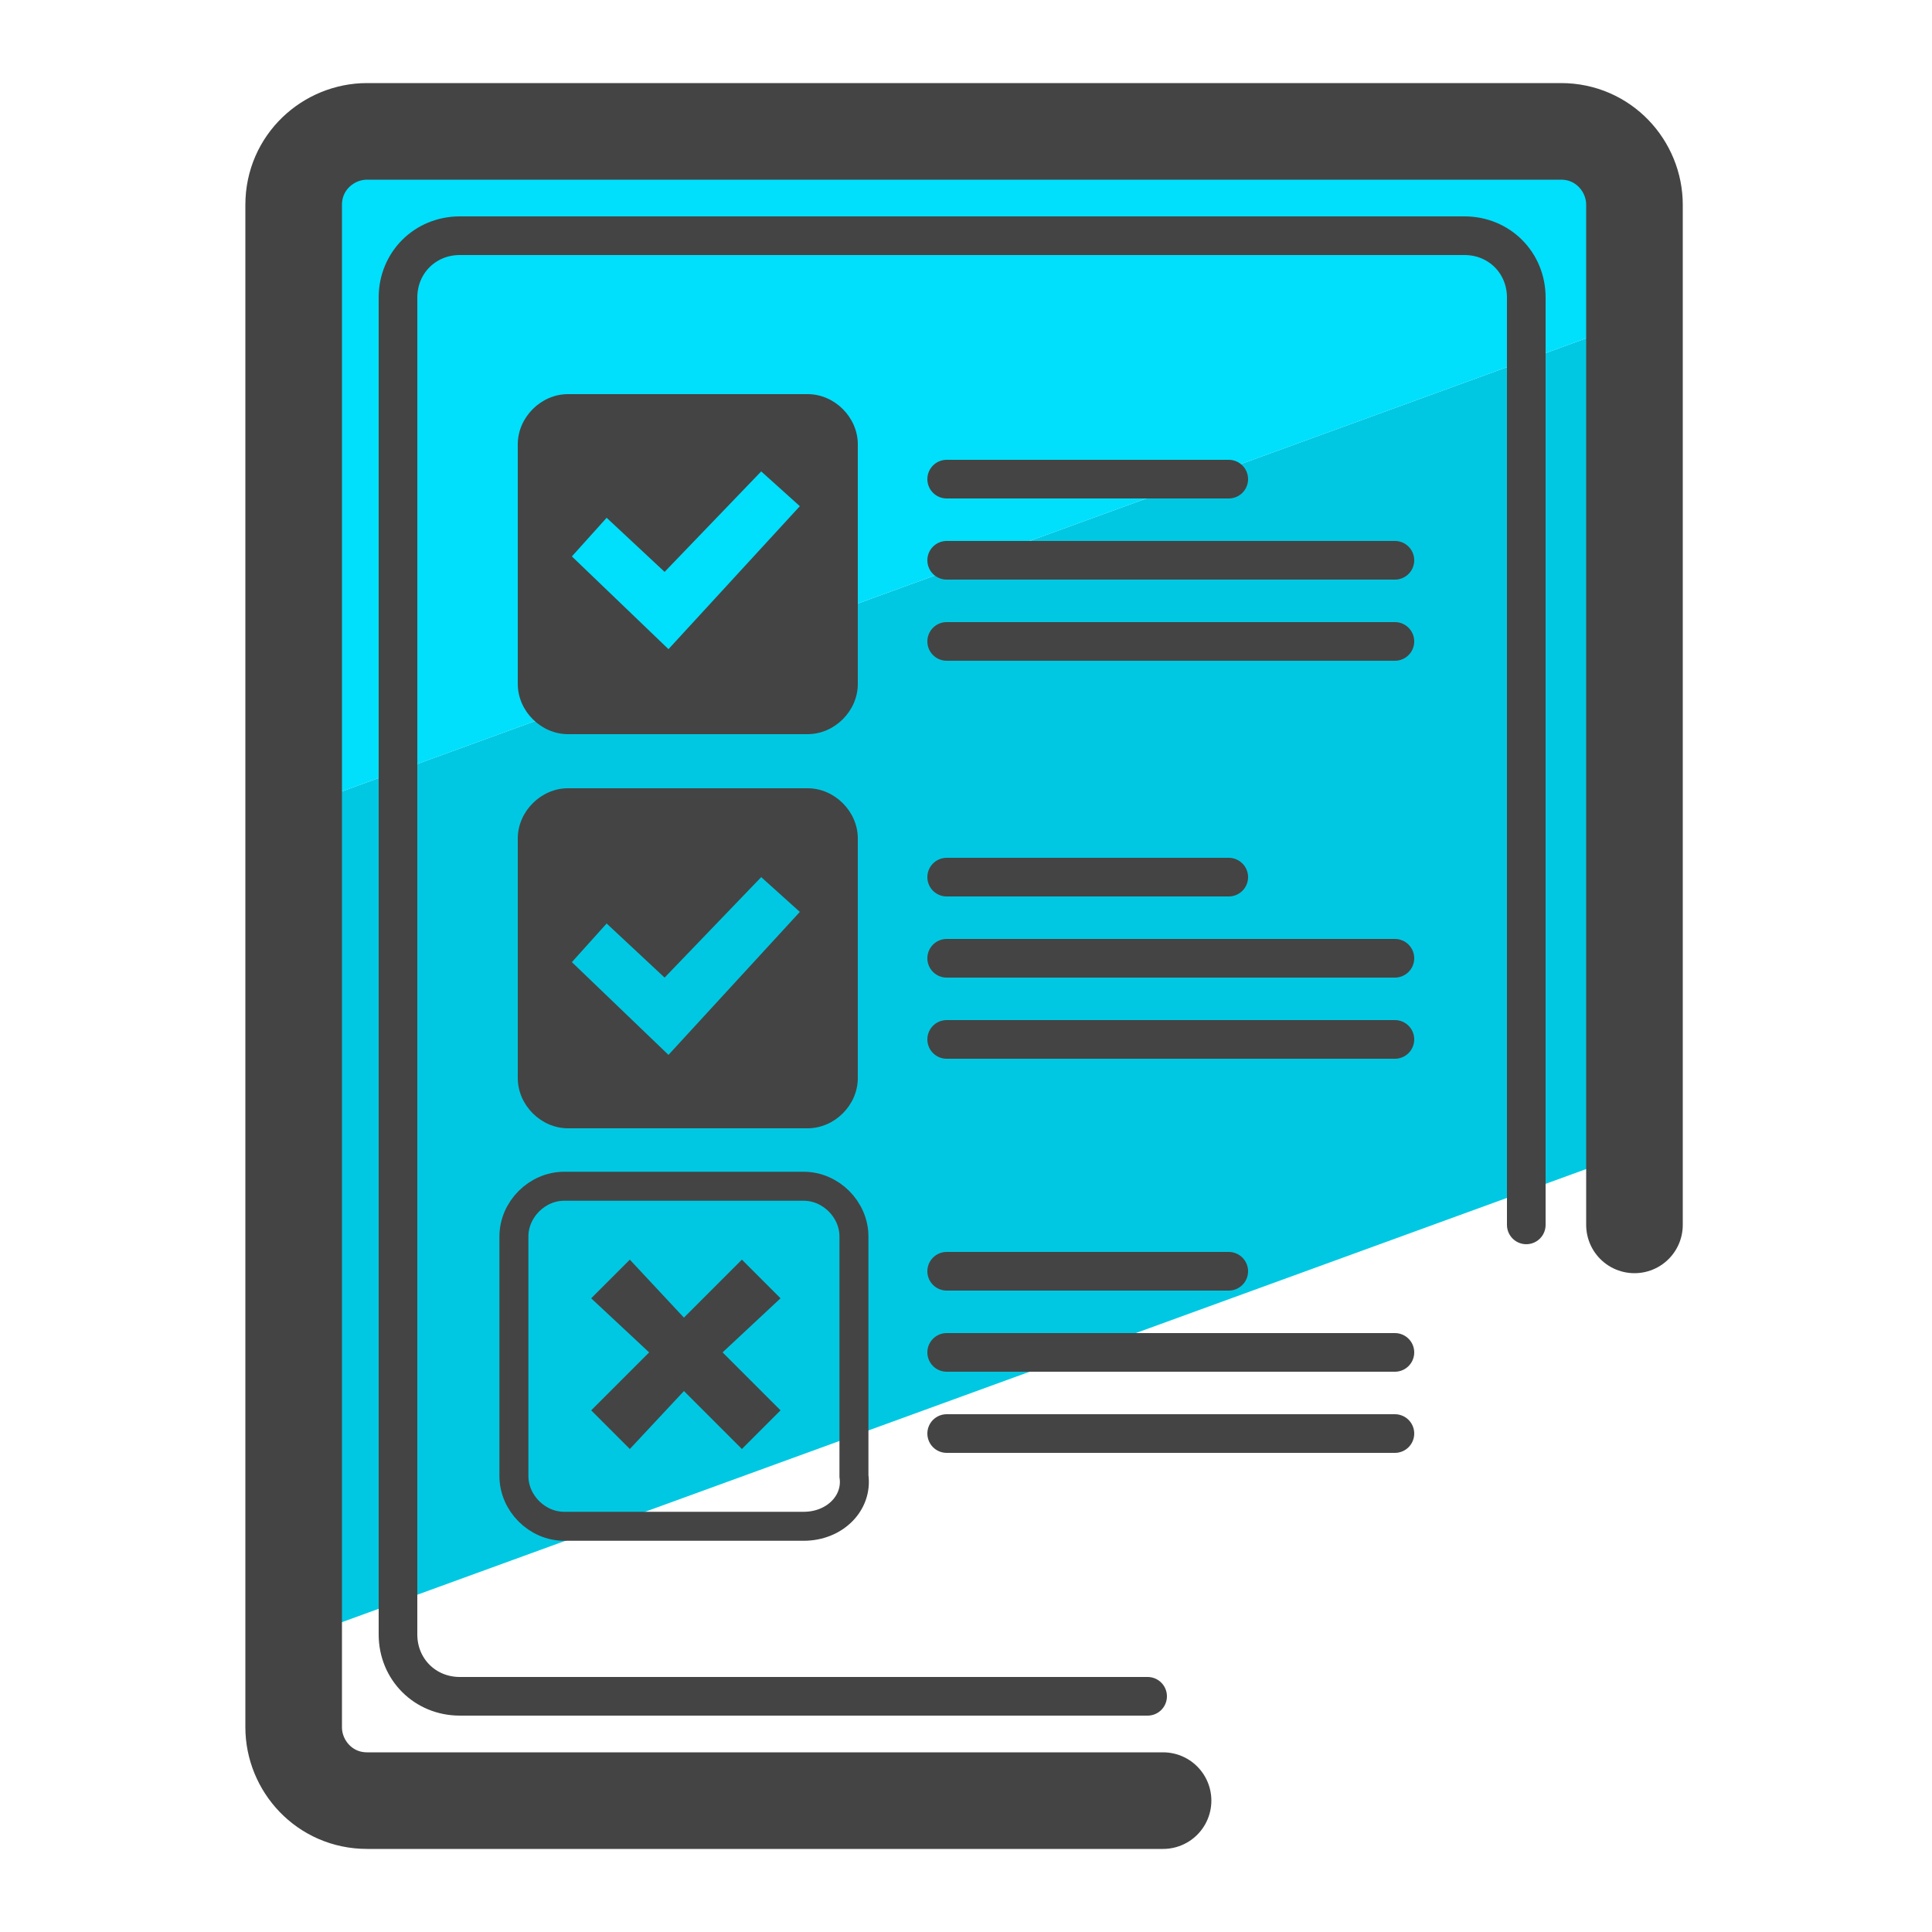 <svg xmlns="http://www.w3.org/2000/svg" id="Layer_1" x="0" y="0" version="1.1" viewBox="0 0 50 50" xml:space="preserve"><style>.st3{fill:none;stroke:#444;stroke-linecap:round;stroke-miterlimit:10}.st4{fill:#444}</style><path fill="#00c8e2" d="M42.3 8.3L7.7 20.9v21.5l34.6-12.6z"/><path fill="#00dffc" d="M42.3 5.3c0-1-.8-1.9-1.9-1.9H9.6c-1 0-1.9.8-1.9 1.9v15.6L42.3 8.3v-3z"/><path fill="none" stroke="#444" stroke-linecap="round" stroke-miterlimit="10" stroke-width="2.5" d="M42.3 31.7V5.3c0-1-.8-1.9-1.9-1.9H9.5c-1 0-1.9.8-1.9 1.9v39.4c0 1 .8 1.9 1.9 1.9h20.6"/><path d="M39.5 31.7v-24c0-.9-.7-1.6-1.6-1.6h-26c-.9 0-1.6.7-1.6 1.6v34.6c0 .9.7 1.6 1.6 1.6h17.8" class="st3"/><path d="M22.2 11.5c0-.7-.6-1.3-1.3-1.3h-6.2c-.7 0-1.3.6-1.3 1.3v6.2c0 .7.6 1.3 1.3 1.3h6.2c.7 0 1.3-.6 1.3-1.3v-6.2zm-4.9 5.3l-2.5-2.4.9-1 1.5 1.4 2.5-2.6 1 .9-3.4 3.7z" class="st4"/><path d="M24.5 12.4h7.3m-7.3 2.1h11.6m-11.6 2.1h11.6" class="st3"/><path d="M22.2 21.7c0-.7-.6-1.3-1.3-1.3h-6.2c-.7 0-1.3.6-1.3 1.3v6.2c0 .7.6 1.3 1.3 1.3h6.2c.7 0 1.3-.6 1.3-1.3v-6.2zm-4.9 5.6l-2.5-2.4.9-1 1.5 1.4 2.5-2.6 1 .9-3.4 3.7z" class="st4"/><path d="M24.5 22.7h7.3m-7.3 2.1h11.6m-11.6 2.1h11.6" class="st3"/><path fill="none" stroke="#444" stroke-miterlimit="10" stroke-width=".75" d="M20.8 39.5h-6.2c-.7 0-1.3-.6-1.3-1.3V32c0-.7.6-1.3 1.3-1.3h6.2c.7 0 1.3.6 1.3 1.3v6.2c.1.7-.5 1.3-1.3 1.3z"/><path d="M20.2 33.6l-1-1-1.5 1.5-1.4-1.5-1 1 1.5 1.4-1.5 1.5 1 1 1.4-1.5 1.5 1.5 1-1-1.5-1.5z" class="st4"/><path d="M24.5 32.9h7.3M24.5 35h11.6m-11.6 2.1h11.6" class="st3"/></svg>